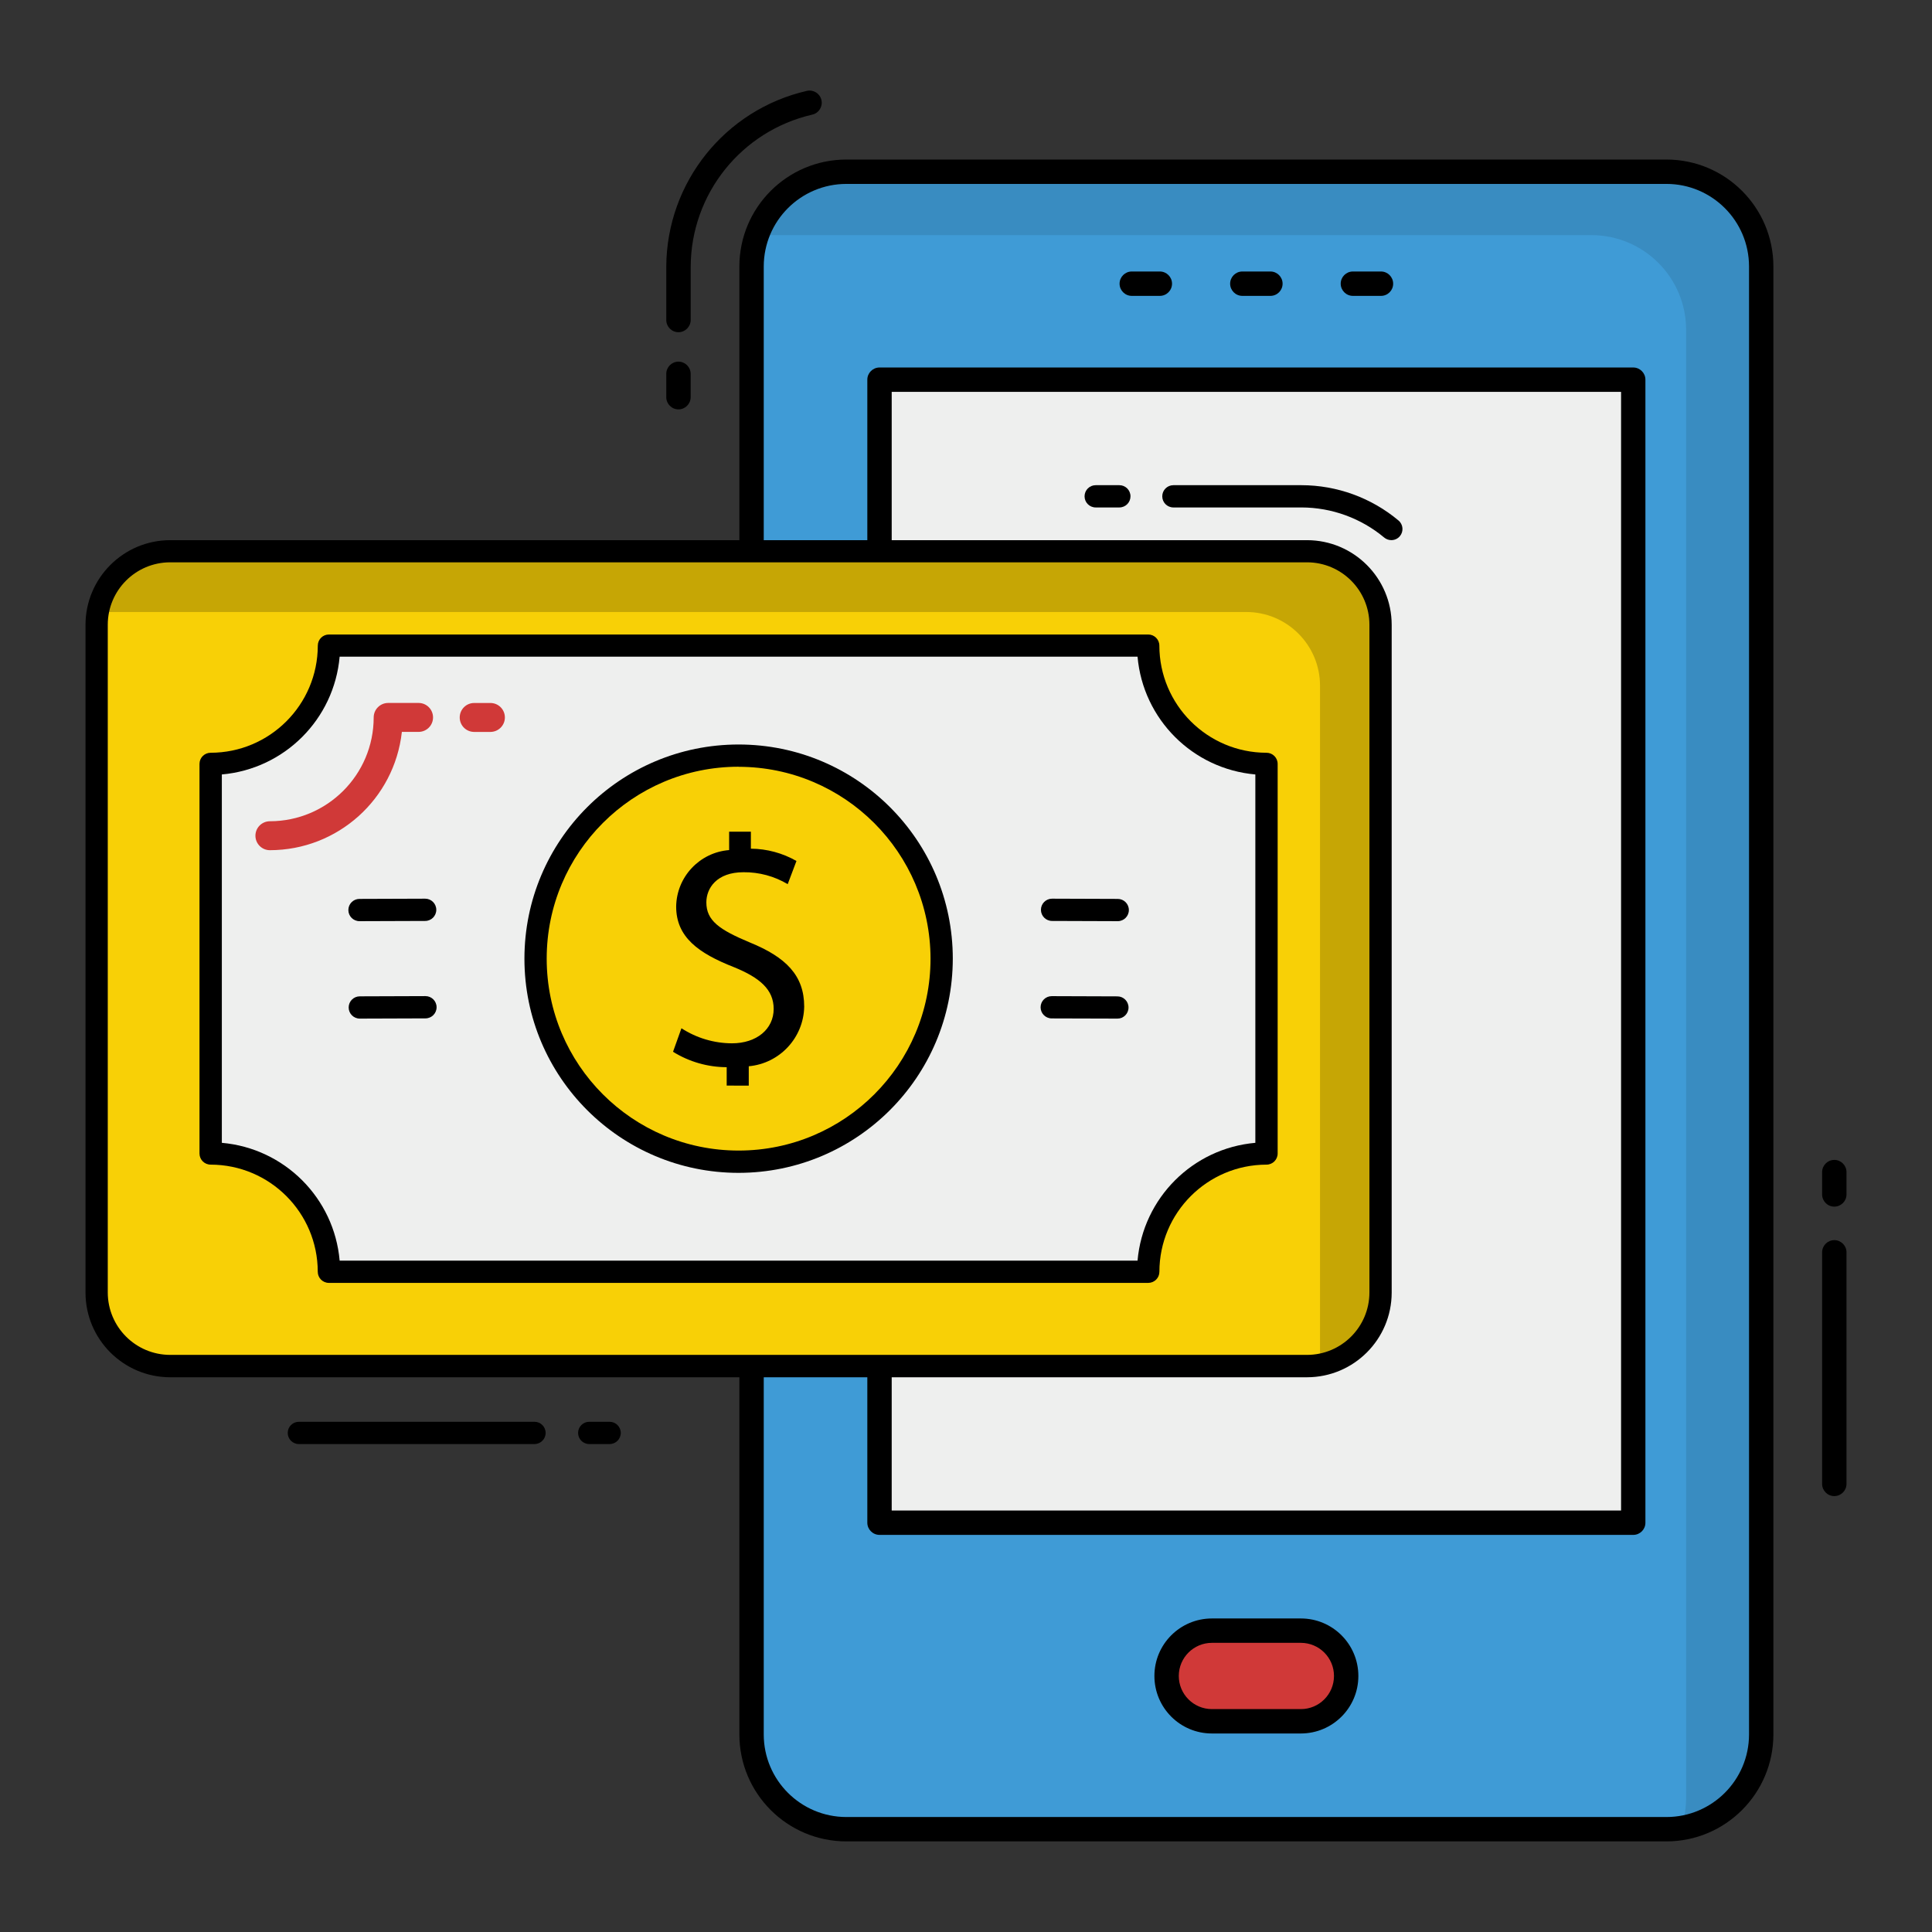 <?xml version="1.0" encoding="utf-8"?>
<!-- Generator: Adobe Illustrator 25.2.1, SVG Export Plug-In . SVG Version: 6.00 Build 0)  -->
<svg version="1.1" id="color_line" xmlns="http://www.w3.org/2000/svg" xmlns:xlink="http://www.w3.org/1999/xlink" x="0px" y="0px"
	 viewBox="0 0 512 512" style="enable-background:new 0 0 512 512;" xml:space="preserve">
<rect x="0" y="0" width="512" height="512" fill="#333333" stroke="none"/>
<style type="text/css">
	.st0{fill:#3F9BD6;}
	.st1{opacity:0.1;}
	.st2{fill:#EEEFEE;}
	.st3{fill:#D03938;}
	.st4{fill:#F8D006;}
	.st5{opacity:0.2;}
</style>
<path class="st0" d="M224.28,45.51h217.36c13.86,0,25.1,11.24,25.1,25.1v389.05c0,13.86-11.24,25.1-25.1,25.1H224.28
	c-13.86,0-25.1-11.24-25.1-25.1V70.61C199.18,56.75,210.41,45.51,224.28,45.51z"/>
<path class="st1" d="M466.22,70.06v389c0,12.06-8.57,22.42-20.41,24.68c0.67-2.38,1.02-4.83,1.03-7.3V87.38
	c-0.02-13.86-11.27-25.08-25.13-25.07h-217.3c-1.58-0.01-3.16,0.14-4.72,0.45c3.24-10.59,13.02-17.83,24.09-17.83h217.3
	c13.87-0.01,25.12,11.23,25.13,25.1C466.22,70.04,466.22,70.05,466.22,70.06L466.22,70.06z"/>
<path class="st2" d="M233.08,100.62h199.74v302.92H233.08L233.08,100.62z"/>
<path d="M307.37,78.41h-7.44c-1.78,0-3.23-1.45-3.23-3.23c0-1.78,1.45-3.23,3.23-3.23h7.44c1.78,0,3.23,1.45,3.23,3.23
	C310.6,76.96,309.15,78.41,307.37,78.41z"/>
<path d="M336.67,78.41h-7.44c-1.78,0-3.23-1.45-3.23-3.23c0-1.78,1.45-3.23,3.23-3.23h7.44c1.78,0,3.23,1.45,3.23,3.23
	C339.9,76.96,338.46,78.41,336.67,78.41z"/>
<path d="M365.98,78.41h-7.45c-1.78,0-3.23-1.45-3.23-3.23c0-1.78,1.45-3.23,3.23-3.23h7.44c1.78,0,3.23,1.45,3.23,3.23
	C369.21,76.96,367.76,78.41,365.98,78.41L365.98,78.41z"/>
<path class="st3" d="M344.73,432.14h-23.55c-6.63-0.01-12.01,5.37-12.02,12c-0.01,6.63,5.37,12.01,12,12.02c0.01,0,0.01,0,0.02,0
	h23.55c6.63-0.01,12-5.39,12-12.02C356.72,437.51,351.35,432.14,344.73,432.14z"/>
<path d="M344.73,459.39h-23.55c-8.42,0.01-15.24-6.81-15.25-15.23c-0.01-8.42,6.81-15.24,15.23-15.25c0.01,0,0.02,0,0.02,0h23.55
	c8.42-0.01,15.24,6.81,15.25,15.23c0.01,8.42-6.81,15.24-15.23,15.25C344.75,459.39,344.74,459.39,344.73,459.39z M321.18,435.37
	c-4.85,0-8.78,3.92-8.79,8.77c0,4.85,3.92,8.78,8.77,8.79c0.01,0,0.01,0,0.02,0h23.55c4.85,0.01,8.78-3.92,8.79-8.77
	c0.01-4.85-3.92-8.78-8.77-8.79c-0.01,0-0.01,0-0.02,0H321.18z"/>
<path d="M179.8,108.49c-1.78,0-3.23-1.45-3.23-3.23v-6.19c0-1.78,1.45-3.23,3.23-3.23s3.23,1.45,3.23,3.23v6.19
	C183.03,107.05,181.58,108.49,179.8,108.49z"/>
<path d="M179.8,88.04c-1.78,0-3.23-1.45-3.23-3.23V70.59c0.14-22.27,15.56-41.52,37.26-46.51c1.74-0.39,3.47,0.7,3.86,2.44
	c0.39,1.74-0.7,3.47-2.44,3.86c-18.77,4.32-32.1,20.97-32.21,40.22v14.21C183.02,86.6,181.57,88.04,179.8,88.04z"/>
<path d="M486.11,319.77c-1.78,0-3.23-1.45-3.23-3.23v-5.92c0-1.78,1.45-3.23,3.23-3.23s3.23,1.45,3.23,3.23v5.92
	C489.34,318.33,487.89,319.77,486.11,319.77z"/>
<path d="M486.11,396.48c-1.78,0-3.23-1.45-3.23-3.23v-61.37c0-1.78,1.45-3.23,3.23-3.23s3.23,1.45,3.23,3.23v61.37
	C489.34,395.03,487.89,396.48,486.11,396.48z"/>
<path d="M441.64,487.99H224.27c-15.64-0.02-28.31-12.69-28.33-28.33V70.61c0.02-15.64,12.69-28.31,28.33-28.33h217.37
	c15.64,0.02,28.31,12.69,28.33,28.33v389.05C469.94,475.3,457.27,487.97,441.64,487.99L441.64,487.99z M224.27,48.74
	c-12.07,0.02-21.85,9.8-21.87,21.87v389.05c0.01,12.07,9.79,21.85,21.87,21.87h217.37c12.07-0.01,21.86-9.8,21.87-21.87V70.61
	c-0.01-12.07-9.8-21.86-21.87-21.87L224.27,48.74z"/>
<path d="M432.83,406.76H233.08c-1.78,0-3.23-1.45-3.23-3.23V100.62c0-1.78,1.45-3.23,3.23-3.23h199.74c1.78,0,3.23,1.45,3.23,3.23
	v302.92C436.06,405.32,434.61,406.76,432.83,406.76z M236.31,400.3H429.6V103.85H236.31V400.3z"/>
<path class="st4" d="M45.09,146.07h301.3c10.76,0,19.48,8.72,19.48,19.48v177c0,10.76-8.72,19.48-19.48,19.48H45.09
	c-10.76,0-19.48-8.72-19.48-19.48v-177C25.61,154.8,34.33,146.07,45.09,146.07z"/>
<path class="st2" d="M55.85,305.68V202.43c17.31,0,31.34-14.03,31.35-31.34c0,0,0,0,0-0.01h217.12c0,17.31,14.03,31.34,31.34,31.35
	c0,0,0.01,0,0.01,0v103.25c-17.31,0-31.34,14.04-31.34,31.35H87.2c0-17.31-14.03-31.35-31.34-31.35
	C55.85,305.68,55.85,305.68,55.85,305.68z"/>
<path d="M304.29,339.98H87.16c-1.63,0-2.95-1.32-2.95-2.95c-0.02-15.67-12.72-28.37-28.39-28.39c-1.63,0-2.95-1.32-2.95-2.95V202.44
	c0-1.63,1.32-2.95,2.95-2.95c15.67-0.02,28.38-12.72,28.4-28.39c0-1.63,1.32-2.95,2.95-2.95h217.12c1.63,0,2.95,1.32,2.95,2.95
	c0.02,15.67,12.72,28.37,28.4,28.39c1.63,0,2.95,1.32,2.95,2.95v103.25c0,1.63-1.32,2.95-2.95,2.95
	c-15.67,0.02-28.37,12.72-28.39,28.4C307.25,338.67,305.92,339.98,304.29,339.98C304.29,339.98,304.29,339.98,304.29,339.98z
	 M90.01,334.08h211.45c1.46-16.6,14.62-29.76,31.22-31.22v-97.62c-16.6-1.46-29.76-14.62-31.22-31.22H90.01
	c-1.46,16.6-14.62,29.76-31.22,31.22v97.62C75.4,304.32,88.56,317.48,90.01,334.08L90.01,334.08z"/>
<path class="st3" d="M129.97,193.97h-4.3c-2.12,0-3.84-1.71-3.84-3.83c0-2.12,1.71-3.84,3.83-3.84c0,0,0.01,0,0.01,0h4.3
	c2.12,0,3.83,1.72,3.83,3.84C133.8,192.25,132.08,193.96,129.97,193.97z"/>
<path class="st3" d="M71.52,225.31c-2.12,0-3.83-1.72-3.83-3.84c0-2.11,1.72-3.83,3.83-3.83c15.19-0.02,27.5-12.32,27.51-27.51
	c0-2.12,1.72-3.84,3.84-3.84h8.06c2.12,0,3.83,1.72,3.83,3.84c0,2.11-1.72,3.83-3.83,3.83h-4.43
	C104.52,211.8,89.46,225.29,71.52,225.31z"/>
<circle class="st4" cx="195.74" cy="254.05" r="53.81"/>
<path d="M195.74,310.82c-31.35,0-56.76-25.41-56.76-56.76c0-31.35,25.41-56.76,56.76-56.76s56.76,25.41,56.76,56.76
	C252.47,285.39,227.07,310.79,195.74,310.82L195.74,310.82z M195.74,203.19c-28.09,0-50.86,22.77-50.86,50.86
	s22.77,50.86,50.86,50.86s50.86-22.77,50.86-50.86c-0.05-28.07-22.8-50.81-50.86-50.84L195.74,203.19z"/>
<path d="M192.58,287.69v-4.87c-5.03-0.02-9.95-1.43-14.22-4.09l2.23-6.23c3.99,2.59,8.63,3.97,13.38,3.99
	c6.6,0,11.06-3.81,11.06-9.11c0-5.11-3.62-8.26-10.5-11.06c-9.48-3.72-15.34-7.99-15.34-16.08c0.12-7.86,6.2-14.34,14.04-14.96
	v-4.87h5.76v4.5c4.24,0.03,8.4,1.16,12.08,3.26l-2.32,6.14c-3.54-2.11-7.59-3.2-11.71-3.16c-7.16,0-9.85,4.28-9.85,7.99
	c0,4.83,3.44,7.25,11.52,10.62c9.58,3.91,14.41,8.74,14.41,17.01c-0.15,8.24-6.48,15.05-14.69,15.8v5.14L192.58,287.69z"/>
<path d="M95.27,244.12c-1.63,0-2.95-1.32-2.95-2.95s1.32-2.95,2.95-2.95l17.4-0.06c1.63,0,2.95,1.32,2.95,2.95s-1.32,2.95-2.95,2.95
	L95.27,244.12z"/>
<path d="M95.35,269.94c-1.63,0-2.95-1.32-2.95-2.95s1.32-2.95,2.95-2.95l17.4-0.06c1.63,0,2.95,1.32,2.95,2.95s-1.32,2.95-2.95,2.95
	L95.35,269.94z"/>
<path d="M296.21,244.12l-17.4-0.06c-1.63,0-2.95-1.32-2.95-2.95s1.32-2.95,2.95-2.95l17.4,0.06c1.63,0,2.95,1.32,2.95,2.95
	S297.84,244.12,296.21,244.12z"/>
<path d="M296.13,269.94l-17.41-0.05c-1.63,0-2.95-1.32-2.95-2.95c0-1.63,1.32-2.95,2.95-2.95l17.4,0.06c1.63,0,2.95,1.32,2.95,2.95
	C299.07,268.63,297.75,269.95,296.13,269.94L296.13,269.94z"/>
<path d="M161.56,382.69h-5.41c-1.63,0-2.95-1.32-2.95-2.95c0-1.63,1.32-2.95,2.95-2.95h5.41c1.63,0,2.95,1.32,2.95,2.95
	C164.51,381.36,163.19,382.69,161.56,382.69z"/>
<path d="M141.65,382.69H79.2c-1.63,0-2.95-1.32-2.95-2.95c0-1.63,1.32-2.95,2.95-2.95h62.45c1.63,0,2.95,1.32,2.95,2.95
	C144.6,381.36,143.27,382.69,141.65,382.69z"/>
<path d="M296.64,134.48h-6.27c-1.63,0-2.95-1.32-2.95-2.95c0-1.63,1.32-2.95,2.95-2.95h6.27c1.63,0,2.95,1.32,2.95,2.95
	C299.59,133.16,298.27,134.48,296.64,134.48L296.64,134.48z"/>
<path d="M368.72,143.14c-0.69,0-1.36-0.24-1.89-0.68c-6.16-5.14-13.92-7.97-21.94-7.98h-33.93c-1.63,0-2.95-1.32-2.95-2.95
	c0-1.63,1.32-2.95,2.95-2.95h33.93c9.4,0.01,18.51,3.32,25.72,9.35c1.25,1.04,1.42,2.9,0.38,4.15
	C370.43,142.76,369.6,143.14,368.72,143.14z"/>
<path class="st5" d="M365.87,165.67v177.06c0.01,9.55-6.92,17.69-16.35,19.2c0.19-1.05,0.29-2.12,0.3-3.19V181.66
	c-0.04-10.76-8.77-19.46-19.53-19.47H30.03c-1.05-0.02-2.1,0.08-3.13,0.29c1.52-9.4,9.65-16.31,19.18-16.28h300.31
	c10.75-0.01,19.48,8.71,19.48,19.46C365.87,165.66,365.87,165.66,365.87,165.67L365.87,165.67z"/>
<path d="M346.39,364.99H45.08c-12.37-0.02-22.4-10.05-22.42-22.42v-177c0.02-12.37,10.05-22.4,22.42-22.42h301.31
	c12.37,0.02,22.4,10.05,22.42,22.42v177C368.79,354.94,358.76,364.97,346.39,364.99z M45.08,149.02c-9.12,0.02-16.5,7.4-16.52,16.52
	v177c0.02,9.12,7.4,16.5,16.52,16.52h301.31c9.12-0.02,16.5-7.4,16.52-16.52v-177c-0.02-9.12-7.4-16.5-16.52-16.52H45.08z"/>
</svg>
